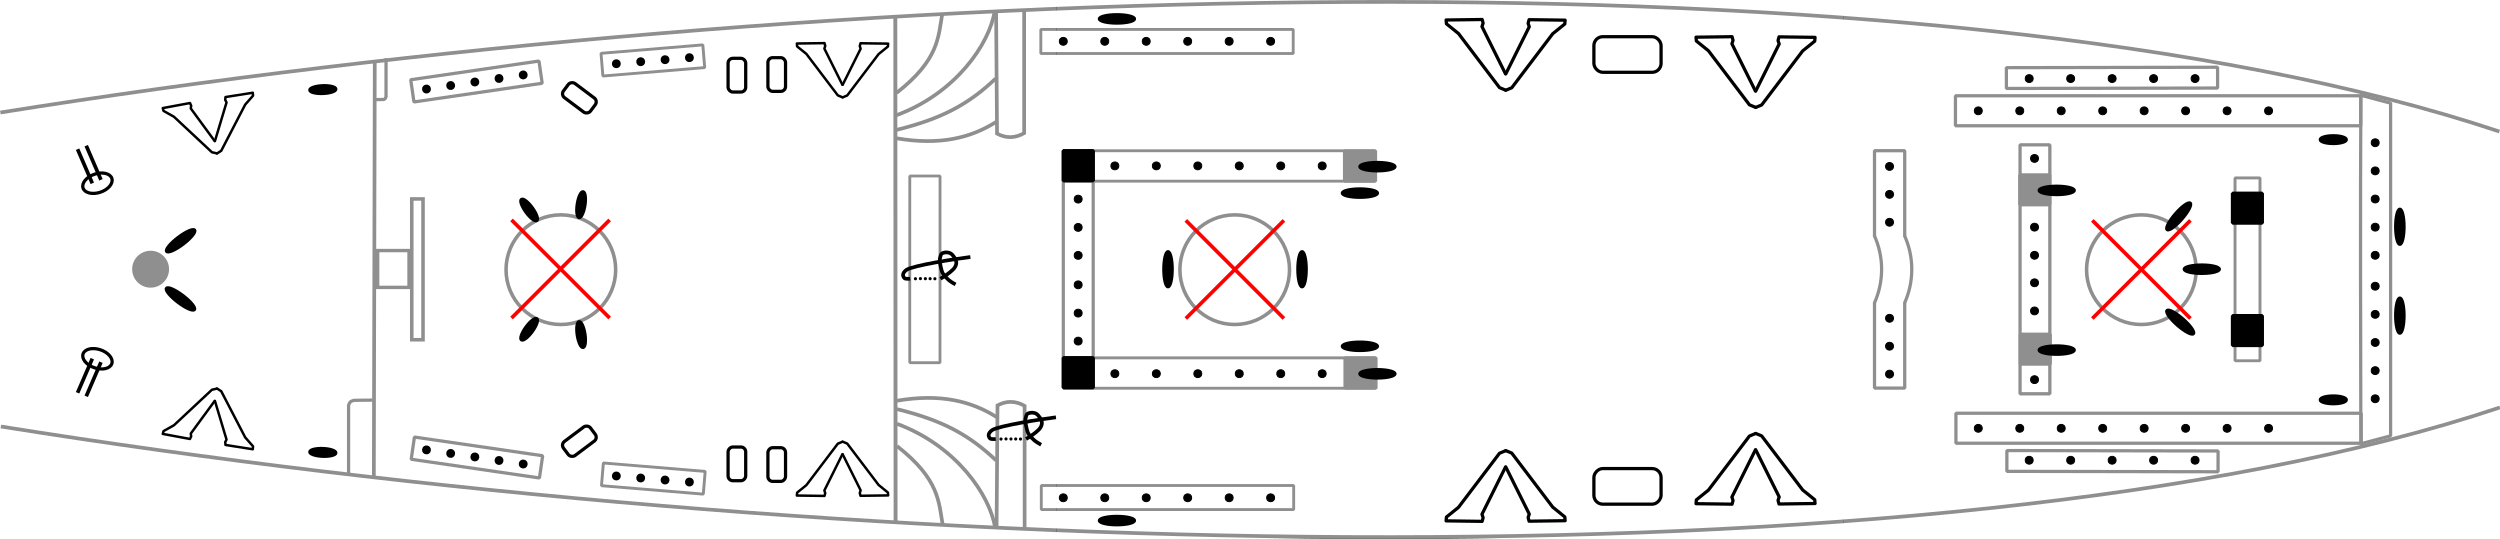 <?xml version="1.0" encoding="UTF-8" standalone="no"?>
<!-- Created with Inkscape (http://www.inkscape.org/) -->

<svg
   xmlns:rigging="https://github.com/jolaf/rigging"
   xmlns:dc="http://purl.org/dc/elements/1.1/"
   xmlns:cc="http://creativecommons.org/ns#"
   xmlns:rdf="http://www.w3.org/1999/02/22-rdf-syntax-ns#"
   xmlns:svg="http://www.w3.org/2000/svg"
   xmlns="http://www.w3.org/2000/svg"
   xmlns:xlink="http://www.w3.org/1999/xlink"
   xmlns:sodipodi="http://sodipodi.sourceforge.net/DTD/sodipodi-0.dtd"
   xmlns:inkscape="http://www.inkscape.org/namespaces/inkscape"
   viewBox="0 0 675.218 145.48"
   id="schemeImage"
   version="1.1"
   inkscape:version="0.92.0 r15299"
   sodipodi:docname="shtandart-src.svg">
  <style
     type="text/css"
     id="style1">
/* <![CDATA[ */
.deckMask {
	fill: white;
	opacity: 0.75;
}

.mastMask {
	stroke: red;
	stroke-width: 1px;
}

.highlight .on, .question {
	filter: url(#filterHighlight);
}

.rightAnswer {
	filter: url(#filterRightAnswer);
}

.wrongAnswer {
	filter: url(#filterWrongAnswer);
}

.colored .clewline {
	stroke: #eb7d01 !important; /* dark yellow */
	  fill: #eb7d01 !important;
}

.colored .buntline {
	stroke: #017c01 !important; /* dark green */
	  fill: #017c01 !important;
}

.colored .clewline.buntline {
	stroke: #6cc100 !important; /* yellow green */
	  fill: #6cc100 !important;
}

.colored .leechline {
	stroke: #b3014b !important; /* dark red */
	  fill: #b3014b !important;
}

.colored .bowline {
	stroke: #0031ff !important; /* dark blue */
	  fill: #0031ff !important;
}
/* ]]> */
  </style>
  <defs
     id="defs4">
    <filter
       id="filterRightAnswer"
       x="-50"
       y="-50"
       width="100"
       height="100">
      <feFlood
         result="flood"
         flood-color="rgb(0,128,0)"
         flood-opacity="1"
         id="feFlood5737" />
      <feComposite
         in="flood"
         result="mask"
         in2="SourceGraphic"
         operator="in"
         id="feComposite5739" />
      <feMorphology
         in="mask"
         result="dilated"
         operator="dilate"
         radius="4"
         id="feMorphology5741"
         stdDeviation="6.6" />
      <feGaussianBlur
         in="dilated"
         result="blurred"
         stdDeviation="3.3"
         id="feGaussianBlur5743"
         radius="6" />
      <feMerge
         id="feMerge5745">
        <feMergeNode
           in="blurred"
           id="feMergeNode5747" />
        <feMergeNode
           in="SourceGraphic"
           id="feMergeNode5749" />
      </feMerge>
    </filter>
    <filter
       height="100"
       width="100"
       y="-50"
       x="-50"
       id="filterWrongAnswer">
      <feFlood
         id="feFlood4410"
         flood-opacity="1"
         flood-color="rgb(255,0,0)"
         result="flood" />
      <feComposite
         id="feComposite4412"
         operator="in"
         in2="SourceGraphic"
         result="mask"
         in="flood" />
      <feMorphology
         stdDeviation="6.6"
         id="feMorphology4414"
         radius="4"
         operator="dilate"
         result="dilated"
         in="mask" />
      <feGaussianBlur
         radius="6"
         id="feGaussianBlur4416"
         stdDeviation="3.3"
         result="blurred"
         in="dilated" />
      <feMerge
         id="feMerge4422">
        <feMergeNode
           id="feMergeNode4418"
           in="blurred" />
        <feMergeNode
           id="feMergeNode4420"
           in="SourceGraphic" />
      </feMerge>
    </filter>
    <filter
       id="filterHighlight"
       x="-50"
       y="-50"
       width="100"
       height="100">
      <feFlood
         result="flood"
         flood-color="rgb(255,204,0)"
         flood-opacity="1"
         id="feFlood4426" />
      <feComposite
         in="flood"
         result="mask"
         in2="SourceGraphic"
         operator="in"
         id="feComposite4428" />
      <feMorphology
         in="mask"
         result="dilated"
         operator="dilate"
         radius="4"
         id="feMorphology4430"
         stdDeviation="6.6" />
      <feGaussianBlur
         in="dilated"
         result="blurred"
         stdDeviation="3.3"
         id="feGaussianBlur4432"
         radius="6" />
      <feMerge
         id="feMerge4438">
        <feMergeNode
           in="blurred"
           id="feMergeNode4434" />
        <feMergeNode
           in="SourceGraphic"
           id="feMergeNode4436" />
      </feMerge>
    </filter>
  </defs>
  <sodipodi:namedview
     id="base"
     pagecolor="#ffffff"
     bordercolor="#666666"
     borderopacity="1.0"
     inkscape:pageopacity="0.0"
     inkscape:pageshadow="2"
     inkscape:zoom="1.5593213"
     inkscape:cx="284.15537"
     inkscape:cy="75.258821"
     inkscape:document-units="px"
     inkscape:current-layer="g4497"
     showgrid="false"
     inkscape:window-width="2560"
     inkscape:window-height="1537"
     inkscape:window-x="1672"
     inkscape:window-y="-8"
     inkscape:window-maximized="1"
     showguides="false"
     inkscape:guide-bbox="true"
     gridtolerance="1"
     objecttolerance="5"
     guidetolerance="1"
     fit-margin-top="0"
     fit-margin-left="0"
     fit-margin-right="0"
     fit-margin-bottom="0">
    <inkscape:grid
       type="xygrid"
       id="grid4394"
       originx="-36.919"
       originy="-539.252" />
    <sodipodi:guide
       position="26.259,72.748"
       orientation="0,1"
       id="guide4311"
       inkscape:locked="false" />
  </sodipodi:namedview>
  <g
     inkscape:groupmode="layer"
     id="layer1"
     inkscape:label="drawing"
     sodipodi:insensitive="true">
    <g
       id="drawing"
       transform="translate(-36.919,-367.63)">
      <g
         id="centralDrawing1">
        <path
           inkscape:connector-curvature="0"
           id="path4304"
           d="M 137.89,496.362 138.138,384.146"
           style="fill:none;fill-rule:evenodd;stroke:#000000;stroke-width:1px"
           sodipodi:nodetypes="cc" />
        <path
           style="fill:none;fill-rule:evenodd;stroke:#000000;stroke-width:1.056px"
           d="m 278.803,508.343 -0.07,-136.424"
           id="path4288"
           inkscape:connector-curvature="0" />
        <path
           style="fill:none;fill-rule:evenodd;stroke:#000000;stroke-width:0.88;stroke-miterlimit:0"
           d="m 682.589,395.487 -8.036,-2.125 c -0.162,31.116 -0.062,65.644 0,94.118 l 8.036,-2.125 c 0,-29.956 0,-59.912 0,-89.868 z"
           id="path4294"
           inkscape:connector-curvature="0"
           sodipodi:nodetypes="ccccc" />
        <path
           style="fill:none;fill-rule:evenodd;stroke:#000000;stroke-width:0.88"
           d="m 141.182,383.355 v 10.38 c -0.175,0.713 -0.438,0.672 -0.685,0.766 l -2.226,0.035"
           id="path4306"
           inkscape:connector-curvature="0"
           sodipodi:nodetypes="cccc" />
        <ellipse
           transform="translate(36.919,367.63)"
           style="fill:#000000;fill-rule:evenodd;stroke:#000000;stroke-width:0.98;stroke-miterlimit:0.3"
           id="path4314"
           cx="40.678"
           cy="72.707"
           rx="4.495"
           ry="4.495" />
        <rect
           style="fill:#000000;fill-opacity:0;fill-rule:evenodd;stroke:#000000;stroke-width:0.921"
           id="rect4317"
           width="8.482"
           height="9.949"
           x="138.915"
           y="435.302" />
        <rect
           style="fill:#000000;fill-opacity:0;fill-rule:evenodd;stroke:#000000;stroke-width:0.961"
           id="rect4322"
           width="3.041"
           height="38.031"
           x="148.131"
           y="421.36" />
        <g
           id="g4332">
          <path
             style="fill:none;fill-rule:evenodd;stroke:#000000;stroke-width:0.767;stroke-miterlimit:0"
             d="m 290.809,415.168 h -8.168 c -0.004,16.806 -0.007,33.613 -0.011,50.419 h 8.168 c 0.004,-16.806 0.007,-33.613 0.011,-50.419 z"
             id="path4247"
             inkscape:connector-curvature="0"
             sodipodi:nodetypes="ccccc" />
        </g>
        <path
           sodipodi:nodetypes="ccccc"
           inkscape:connector-curvature="0"
           id="path4336"
           d="m 332.178,472.394 h -8.075 c 0,-21.34 0,-42.68 0,-64.019 h 8.075 c 0,21.34 0,42.68 0,64.019 z"
           style="fill:none;fill-rule:evenodd;stroke:#000000;stroke-width:0.86;stroke-miterlimit:0" />
        <g
           id="g4318">
          <g
             id="g4299">
            <path
               style="fill:none;fill-rule:evenodd;stroke:#000000;stroke-width:0.882;stroke-miterlimit:0"
               d="m 543.2,431.437 v -23.112 h 8.158 v 23.15"
               id="path4201"
               inkscape:connector-curvature="0" />
            <path
               sodipodi:nodetypes="ccc"
               inkscape:connector-curvature="0"
               id="path4211"
               d="m 551.285,431.226 c 1.304,2.875 1.979,5.997 1.979,9.164 0,3.167 -0.675,6.288 -1.979,9.164"
               style="fill:none;fill-rule:evenodd;stroke:#000000;stroke-width:0.88;stroke-linejoin:round;stroke-miterlimit:0" />
          </g>
          <g
             transform="matrix(1,0,0,-1,-1.332961e-5,880.779)"
             id="g4305">
            <path
               inkscape:connector-curvature="0"
               id="path4308"
               d="m 543.2,431.437 v -23.112 h 8.158 v 23.15"
               style="fill:none;fill-rule:evenodd;stroke:#000000;stroke-width:0.882;stroke-miterlimit:0" />
            <path
               sodipodi:nodetypes="ccc"
               inkscape:connector-curvature="0"
               id="path4312"
               d="m 543.138,431.226 c 1.304,2.875 1.979,5.997 1.979,9.164 0,3.167 -0.675,6.288 -1.979,9.164"
               style="fill:none;fill-rule:evenodd;stroke:#000000;stroke-width:0.88;stroke-linejoin:round;stroke-miterlimit:0" />
          </g>
        </g>
        <rect
           transform="translate(3.5988812e-6,4.8545675e-5)"
           style="fill:none;fill-rule:evenodd;stroke:#000000;stroke-width:0.888;stroke-miterlimit:0"
           id="rect4326"
           width="8.047"
           height="67.236"
           x="582.51"
           y="406.753" />
        <circle
           transform="translate(36.919,367.63)"
           style="fill:none;fill-rule:evenodd;stroke:#000000;stroke-width:0.962;stroke-miterlimit:0"
           id="path4330"
           cx="578.359"
           cy="72.838"
           r="14.805" />
        <rect
           transform="translate(36.919,367.63)"
           style="fill:none;fill-rule:evenodd;stroke:#000000;stroke-width:0.79;stroke-miterlimit:0"
           id="rect4333"
           width="6.742"
           height="49.382"
           x="603.653"
           y="48.055" />
        <path
           sodipodi:nodetypes="cccc"
           inkscape:connector-curvature="0"
           id="path4412"
           d="m 131.064,495.741 v -18.614 c 0.389,-1.278 0.973,-1.205 1.523,-1.374 l 4.95,-0.062"
           style="fill:none;fill-rule:evenodd;stroke:#000000;stroke-width:0.88" />
        <circle
           r="14.805"
           cy="440.468"
           cx="370.4"
           id="circle327"
           style="fill:none;fill-rule:evenodd;stroke:#000000;stroke-width:0.962;stroke-miterlimit:0" />
        <circle
           style="fill:none;fill-rule:evenodd;stroke:#000000;stroke-width:0.962;stroke-miterlimit:0"
           id="circle329"
           cx="188.4"
           cy="440.468"
           r="14.805" />
      </g>
      <g
         id="portDrawing">
        <path
           inkscape:tile-y0="-1.6731129e-06"
           inkscape:tile-x0="-2.8809948e-07"
           inkscape:tile-h="36.004633"
           inkscape:tile-w="675.19792"
           inkscape:tile-cy="18.021847"
           inkscape:tile-cx="337.55918"
           sodipodi:nodetypes="cc"
           inkscape:connector-curvature="0"
           id="path4399"
           d="M 37.019,398.018 C 260,362.362 560,352.362 711.979,403.161"
           style="fill:none;fill-rule:evenodd;stroke:#000000;stroke-width:1px" />
        <path
           sodipodi:nodetypes="cccc"
           inkscape:connector-curvature="0"
           id="path4286"
           d="m 305.95,370.636 0.253,33.082 c 2.441,1.306 4.882,1.261 7.324,-0.126 V 370.257"
           style="fill:none;fill-rule:evenodd;stroke:#000000;stroke-width:1px" />
        <path
           sodipodi:nodetypes="cc"
           inkscape:connector-curvature="0"
           id="path4296"
           d="m 279.055,392.733 c 11.483,-8.995 11.262,-15.064 12.374,-21.466"
           style="fill:none;fill-rule:evenodd;stroke:#000000;stroke-width:1px" />
        <path
           sodipodi:nodetypes="cc"
           inkscape:connector-curvature="0"
           id="path4298"
           d="m 279.055,398.746 c 16.006,-5.945 25.097,-19.221 26.517,-28.111"
           style="fill:none;fill-rule:evenodd;stroke:#000000;stroke-width:1px" />
        <path
           sodipodi:nodetypes="cc"
           inkscape:connector-curvature="0"
           id="path4300"
           d="m 279.055,402.708 c 12.562,-3.067 19.688,-7.145 26.769,-13.858"
           style="fill:none;fill-rule:evenodd;stroke:#000000;stroke-width:1px" />
        <path
           sodipodi:nodetypes="cc"
           inkscape:connector-curvature="0"
           id="path4302"
           d="m 279.055,404.981 c 11.722,2.006 20.149,-0.133 26.895,-4.419"
           style="fill:none;fill-rule:evenodd;stroke:#000000;stroke-width:1px" />
        <rect
           y="393.496"
           x="565.06"
           height="8.108"
           width="109.463"
           id="rect4158"
           style="fill:none;fill-rule:evenodd;stroke:#000000;stroke-width:0.88;stroke-miterlimit:0" />
        <rect
           transform="matrix(1,-0.002,0.002,1,0,0)"
           y="387.063"
           x="578.039"
           height="5.615"
           width="57.042"
           id="rect4272"
           style="fill:none;fill-rule:evenodd;stroke:#000000;stroke-width:0.88;stroke-linecap:round;stroke-miterlimit:0" />
        <rect
           style="fill:none;fill-rule:evenodd;stroke:#000000;stroke-width:0.777;stroke-miterlimit:0"
           id="rect4231"
           width="84.366"
           height="8.21"
           x="324.103"
           y="408.345" />
        <rect
           y="375.577"
           x="318.031"
           height="6.51"
           width="68.166"
           id="rect4238"
           style="fill:none;fill-rule:evenodd;stroke:#000000;stroke-width:0.777;stroke-miterlimit:0" />
        <rect
           transform="rotate(-4.735)"
           y="397.173"
           x="167.028"
           height="6.154"
           width="27.593"
           id="rect4267"
           style="fill:none;fill-rule:evenodd;stroke:#000000;stroke-width:0.787;stroke-miterlimit:0" />
        <rect
           transform="rotate(-8.297)"
           style="fill:none;fill-rule:evenodd;stroke:#000000;stroke-width:0.88;stroke-miterlimit:0"
           id="rect4281"
           width="35"
           height="6.061"
           x="90.144"
           y="406.429" />
        <rect
           y="414.902"
           x="582.484"
           height="8.012"
           width="8.012"
           id="rect4212"
           style="fill:#000000;fill-rule:evenodd;stroke:#000000;stroke-width:0.937;stroke-miterlimit:0" />
        <rect
           style="fill:#000000;fill-rule:evenodd;stroke:#000000;stroke-width:0.88;stroke-miterlimit:0"
           id="rect4227"
           width="8.109"
           height="8.109"
           x="400.07"
           y="408.425" />
      </g>
      <use
         x="0"
         y="0"
         xlink:href="#portDrawing"
         id="starboardDrawing"
         transform="matrix(1,0,0,-1,0.129,880.84)"
         width="100%"
         height="100%" />
    </g>
  </g>
  <g
     inkscape:groupmode="layer"
     id="layer2"
     inkscape:label="deckMasks"
     sodipodi:insensitive="true">
    <g
       id="deckMasks"
       style="opacity:0.75">
      <rect
         id="rect1474"
         width="177.484"
         height="145.841"
         x="497.98"
         y="-0.008"
         rigging:deck="fore"
         class="deckMask"
         style="opacity:0.75;fill:#ffffff" />
      <rect
         class="deckMask"
         id="rect1476"
         width="212.662"
         height="145.841"
         x="285.318"
         y="-0.008"
         rigging:deck="main"
         style="opacity:0.75;fill:#ffffff" />
      <rect
         class="deckMask"
         id="rect1478"
         width="285.318"
         height="145.841"
         x="0"
         y="-0.008"
         rigging:deck="stern"
         style="opacity:0.75;fill:#ffffff" />
    </g>
  </g>
  <g
     inkscape:groupmode="layer"
     id="layer3"
     inkscape:label="mastMasks"
     sodipodi:insensitive="true">
    <g
       id="mastMasks"
       transform="translate(2.16)">
      <g
         transform="rotate(-45,576.857,75.13)"
         id="g332"
         rigging:mast="fore"
         class="mastMask"
         style="stroke:#ff0000;stroke-width:1px">
        <path
           d="m 578.06,54.263 c 0,37.477 0,37.477 0,37.477 z"
           id="path327"
           inkscape:connector-curvature="0" />
        <path
           d="m 596.798,73.001 c -37.477,0 -37.477,0 -37.477,0 z"
           id="path329"
           inkscape:connector-curvature="0" />
      </g>
      <g
         id="g4015"
         transform="rotate(-45,454.437,370.678)"
         rigging:mast="main"
         class="mastMask"
         style="stroke:#ff0000;stroke-width:1px">
        <path
           inkscape:connector-curvature="0"
           id="path4011"
           d="m 578.06,54.263 c 0,37.477 0,37.477 0,37.477 z" />
        <path
           inkscape:connector-curvature="0"
           id="path4013"
           d="m 596.798,73.001 c -37.477,0 -37.477,0 -37.477,0 z" />
      </g>
      <g
         transform="rotate(-45,363.227,590.446)"
         id="g4021"
         rigging:mast="mizzen"
         class="mastMask"
         style="stroke:#ff0000">
        <path
           d="m 578.06,54.263 c 0,37.477 0,37.477 0,37.477 z"
           id="path4017"
           inkscape:connector-curvature="0" />
        <path
           d="m 596.798,73.001 c -37.477,0 -37.477,0 -37.477,0 z"
           id="path4019"
           inkscape:connector-curvature="0" />
      </g>
    </g>
  </g>
  <g
     inkscape:groupmode="layer"
     id="layer4"
     inkscape:label="points">
    <g
       id="points"
       transform="translate(0.02,-7.1415848e-6)"
       inkscape:transform-center-x="-152.32154"
       inkscape:transform-center-y="-60.498592">
      <g
         rigging:deck="fore"
         rigging:side="port"
         rigging:rail="behindFront"
         id="g1143">
        <ellipse
           transform="translate(-36.94,-367.63)"
           style="fill:#000000;fill-rule:evenodd;stroke:#000000;stroke-width:0.88;stroke-linecap:round;stroke-linejoin:round"
           id="path4223"
           ry="4.735"
           rx="1.126"
           cy="428.876"
           cx="685.088" />
      </g>
      <g
         rigging:deck="fore"
         rigging:side="port"
         rigging:rail="frontRail"
         id="g4296">
        <circle
           r="1.067"
           cy="436.582"
           cx="678.429"
           id="circle4318"
           style="fill:#000000;fill-rule:evenodd;stroke:#000000;stroke-width:0.266;stroke-miterlimit:2.9"
           transform="translate(-36.94,-367.63)" />
        <circle
           style="fill:#000000;fill-rule:evenodd;stroke:#000000;stroke-width:0.266;stroke-miterlimit:2.9"
           id="circle4316"
           cx="678.429"
           cy="428.982"
           r="1.067"
           transform="translate(-36.94,-367.63)" />
        <circle
           r="1.067"
           cy="421.382"
           cx="678.429"
           id="circle4314"
           style="fill:#000000;fill-rule:evenodd;stroke:#000000;stroke-width:0.266;stroke-miterlimit:2.9"
           transform="translate(-36.94,-367.63)" />
        <circle
           style="fill:#000000;fill-rule:evenodd;stroke:#000000;stroke-width:0.266;stroke-miterlimit:2.9"
           id="circle4312"
           cx="678.429"
           cy="413.782"
           r="1.067"
           transform="translate(-36.94,-367.63)" />
        <circle
           r="1.067"
           cy="406.182"
           cx="678.429"
           id="path4177"
           style="fill:#000000;fill-rule:evenodd;stroke:#000000;stroke-width:0.266;stroke-miterlimit:2.9"
           transform="translate(-36.94,-367.63)" />
      </g>
      <g
         rigging:deck="fore"
         rigging:side="port"
         rigging:rail="atMastSide"
         id="g1146"
         transform="translate(0,-2)">
        <ellipse
           transform="rotate(41.161,471.065,-233.004)"
           style="fill:#000000;fill-rule:evenodd;stroke:#000000;stroke-width:0.88;stroke-linecap:round;stroke-linejoin:round"
           id="ellipse4225"
           ry="4.735"
           rx="1.126"
           cy="-89.318"
           cx="752.554" />
      </g>
      <g
         rigging:deck="fore"
         rigging:side="port"
         rigging:rail="frontFists"
         id="g1149">
        <rect
           style="fill:#000000;fill-rule:evenodd;stroke:#000000;stroke-width:0.937;stroke-miterlimit:0"
           id="rect4199"
           width="8.012"
           height="8.012"
           x="639.91"
           y="419.847"
           transform="translate(-36.94,-367.63)" />
      </g>
      <g
         rigging:deck="fore"
         rigging:side="port"
         rigging:rail="sideRail"
         id="g4304">
        <circle
           style="fill:#000000;fill-rule:evenodd;stroke:#000000;stroke-width:0.266;stroke-miterlimit:2.9"
           id="circle4168"
           cx="571.23"
           cy="397.562"
           r="1.067"
           transform="translate(-36.94,-367.63)" />
        <circle
           r="1.067"
           cy="397.562"
           cx="582.43"
           id="circle4170"
           style="fill:#000000;fill-rule:evenodd;stroke:#000000;stroke-width:0.266;stroke-miterlimit:2.9"
           transform="translate(-36.94,-367.63)" />
        <circle
           style="fill:#000000;fill-rule:evenodd;stroke:#000000;stroke-width:0.266;stroke-miterlimit:2.9"
           id="circle4172"
           cx="593.63"
           cy="397.562"
           r="1.067"
           transform="translate(-36.94,-367.63)" />
        <circle
           r="1.067"
           cy="397.562"
           cx="604.83"
           id="circle4174"
           style="fill:#000000;fill-rule:evenodd;stroke:#000000;stroke-width:0.266;stroke-miterlimit:2.9"
           transform="translate(-36.94,-367.63)" />
        <circle
           style="fill:#000000;fill-rule:evenodd;stroke:#000000;stroke-width:0.266;stroke-miterlimit:2.9"
           id="circle4176"
           cx="616.03"
           cy="397.562"
           r="1.067"
           transform="translate(-36.94,-367.63)" />
        <circle
           r="1.067"
           cy="397.562"
           cx="627.23"
           id="circle4178"
           style="fill:#000000;fill-rule:evenodd;stroke:#000000;stroke-width:0.266;stroke-miterlimit:2.9"
           transform="translate(-36.94,-367.63)" />
        <circle
           style="fill:#000000;fill-rule:evenodd;stroke:#000000;stroke-width:0.266;stroke-miterlimit:2.9"
           id="circle4180"
           cx="638.43"
           cy="397.562"
           r="1.067"
           transform="translate(-36.94,-367.63)" />
        <circle
           r="1.067"
           cy="397.562"
           cx="649.63"
           id="circle4182"
           style="fill:#000000;fill-rule:evenodd;stroke:#000000;stroke-width:0.266;stroke-miterlimit:2.9"
           transform="translate(-36.94,-367.63)" />
      </g>
      <g
         transform="translate(-36.94,-367.631)"
         id="g5102"
         rigging:deck="fore"
         rigging:side="port"
         rigging:rail="shroudsRail">
        <circle
           style="fill:#000000;fill-rule:evenodd;stroke:#000000;stroke-width:0.266;stroke-miterlimit:2.9"
           id="circle4188"
           cx="584.98"
           cy="388.852"
           r="1.067" />
        <circle
           r="1.067"
           cy="388.852"
           cx="596.18"
           id="circle4190"
           style="fill:#000000;fill-rule:evenodd;stroke:#000000;stroke-width:0.266;stroke-miterlimit:2.9" />
        <circle
           style="fill:#000000;fill-rule:evenodd;stroke:#000000;stroke-width:0.266;stroke-miterlimit:2.9"
           id="circle4192"
           cx="607.38"
           cy="388.852"
           r="1.067" />
        <circle
           r="1.067"
           cy="388.852"
           cx="618.58"
           id="circle4194"
           style="fill:#000000;fill-rule:evenodd;stroke:#000000;stroke-width:0.266;stroke-miterlimit:2.9" />
        <circle
           style="fill:#000000;fill-rule:evenodd;stroke:#000000;stroke-width:0.266;stroke-miterlimit:2.9"
           id="circle4196"
           cx="629.78"
           cy="388.852"
           r="1.067" />
      </g>
      <g
         rigging:deck="fore"
         rigging:side="port"
         rigging:rail="behindMastRail"
         id="g4334">
        <circle
           r="1.067"
           cy="436.582"
           cx="586.42"
           id="circle4208"
           style="fill:#000000;fill-rule:evenodd;stroke:#000000;stroke-width:0.266;stroke-miterlimit:2.9"
           transform="translate(-36.94,-367.63)" />
        <circle
           r="1.067"
           cy="428.982"
           cx="586.42"
           id="circle4210"
           style="fill:#000000;fill-rule:evenodd;stroke:#000000;stroke-width:0.266;stroke-miterlimit:2.9"
           transform="translate(-36.94,-367.63)" />
        <circle
           style="fill:#000000;fill-rule:evenodd;stroke:#000000;stroke-width:0.266;stroke-miterlimit:2.9"
           id="circle4214"
           cx="586.42"
           cy="410.421"
           r="1.067"
           transform="translate(-36.94,-367.63)" />
      </g>
      <g
         rigging:deck="fore"
         rigging:side="port"
         rigging:rail="backPillars"
         id="g1152">
        <ellipse
           transform="rotate(90,165.345,-202.285)"
           style="fill:#000000;fill-rule:evenodd;stroke:#000000;stroke-width:0.88;stroke-linecap:round;stroke-linejoin:round"
           id="ellipse4231"
           ry="4.735"
           rx="1.126"
           cy="-592.41"
           cx="419.054" />
      </g>
      <g
         rigging:deck="fore"
         rigging:side="port"
         rigging:rail="backRail"
         id="g4384">
        <circle
           r="1.067"
           cy="60.032"
           cx="510.32"
           id="circle4224"
           style="fill:#000000;fill-rule:evenodd;stroke:#000000;stroke-width:0.266;stroke-miterlimit:2.9" />
        <circle
           style="fill:#000000;fill-rule:evenodd;stroke:#000000;stroke-width:0.266;stroke-miterlimit:2.9"
           id="circle4222"
           cx="510.32"
           cy="52.492"
           r="1.067" />
        <circle
           r="1.067"
           cy="44.952"
           cx="510.32"
           id="circle4207"
           style="fill:#000000;fill-rule:evenodd;stroke:#000000;stroke-width:0.266;stroke-miterlimit:2.9" />
      </g>
      <g
         rigging:deck="main"
         rigging:side="port"
         rigging:rail="bulwark"
         id="g4357">
        <g
           id="g4215"
           transform="translate(-103.904,-375.309)">
          <path
             sodipodi:nodetypes="ccccccccc"
             inkscape:connector-curvature="0"
             id="path4217"
             d="m 510.58,395.264 6.339,-12.723 -0.312,-0.938 0.268,-0.982 9.732,0.134 -0.089,1.027 -3.259,2.634 -11.071,14.598 -1.607,0.67"
             style="fill:#ffffff;fill-opacity:0.001;fill-rule:evenodd;stroke:#000000;stroke-width:0.88;stroke-linecap:round;stroke-linejoin:round" />
          <path
             style="fill:#ffffff;fill-opacity:0.001;fill-rule:evenodd;stroke:#000000;stroke-width:0.88;stroke-linecap:round;stroke-linejoin:round"
             d="m 510.485,395.219 -6.339,-12.723 0.312,-0.938 -0.268,-0.982 -9.732,0.134 0.089,1.027 3.259,2.634 11.071,14.598 1.607,0.67"
             id="path4219"
             inkscape:connector-curvature="0"
             sodipodi:nodetypes="ccccccccc" />
        </g>
        <rect
           rx="2.4"
           y="377.541"
           x="467.411"
           height="9.613"
           width="18.143"
           id="rect4221"
           style="fill:#ffffff;fill-opacity:0.001;fill-rule:evenodd;stroke:#000000;stroke-width:0.88;stroke-linecap:round;stroke-linejoin:round"
           transform="translate(-36.94,-367.63)" />
        <g
           transform="translate(-36.404,-370.666)"
           id="g4211">
          <path
             style="fill:#ffffff;fill-opacity:0.001;fill-rule:evenodd;stroke:#000000;stroke-width:0.88;stroke-linecap:round;stroke-linejoin:round"
             d="m 510.58,395.264 6.339,-12.723 -0.312,-0.938 0.268,-0.982 9.732,0.134 -0.089,1.027 -3.259,2.634 -11.071,14.598 -1.607,0.67"
             id="path4205"
             inkscape:connector-curvature="0"
             sodipodi:nodetypes="ccccccccc" />
          <path
             sodipodi:nodetypes="ccccccccc"
             inkscape:connector-curvature="0"
             id="path4209"
             d="m 510.485,395.219 -6.339,-12.723 0.312,-0.938 -0.268,-0.982 -9.732,0.134 0.089,1.027 3.259,2.634 11.071,14.598 1.607,0.67"
             style="fill:#ffffff;fill-opacity:0.001;fill-rule:evenodd;stroke:#000000;stroke-width:0.88;stroke-linecap:round;stroke-linejoin:round" />
        </g>
      </g>
      <g
         rigging:deck="main"
         rigging:side="port"
         rigging:rail="aboveRail"
         id="g1155">
        <ellipse
           transform="rotate(90,165.345,-202.285)"
           style="fill:#000000;fill-rule:evenodd;stroke:#000000;stroke-width:0.88;stroke-linecap:round;stroke-linejoin:round"
           id="ellipse4236"
           ry="4.735"
           rx="1.126"
           cy="-338.585"
           cx="372.733" />
      </g>
      <g
         rigging:deck="main"
         rigging:side="port"
         rigging:rail="sideRail"
         id="g4358">
        <circle
           r="1.067"
           cy="378.792"
           cx="324.1"
           id="circle4240"
           style="fill:#000000;fill-rule:evenodd;stroke:#000000;stroke-width:0.266;stroke-miterlimit:2.9"
           transform="translate(-36.94,-367.63)" />
        <circle
           style="fill:#000000;fill-rule:evenodd;stroke:#000000;stroke-width:0.266;stroke-miterlimit:2.9"
           id="circle4242"
           cx="335.3"
           cy="378.792"
           r="1.067"
           transform="translate(-36.94,-367.63)" />
        <circle
           r="1.067"
           cy="378.792"
           cx="346.5"
           id="circle4244"
           style="fill:#000000;fill-rule:evenodd;stroke:#000000;stroke-width:0.266;stroke-miterlimit:2.9"
           transform="translate(-36.94,-367.63)" />
        <circle
           style="fill:#000000;fill-rule:evenodd;stroke:#000000;stroke-width:0.266;stroke-miterlimit:2.9"
           id="circle4246"
           cx="357.7"
           cy="378.792"
           r="1.067"
           transform="translate(-36.94,-367.63)" />
        <circle
           r="1.067"
           cy="378.792"
           cx="368.9"
           id="circle4248"
           style="fill:#000000;fill-rule:evenodd;stroke:#000000;stroke-width:0.266;stroke-miterlimit:2.9"
           transform="translate(-36.94,-367.63)" />
        <circle
           style="fill:#000000;fill-rule:evenodd;stroke:#000000;stroke-width:0.266;stroke-miterlimit:2.9"
           id="circle4250"
           cx="380.1"
           cy="378.792"
           r="1.067"
           transform="translate(-36.94,-367.63)" />
      </g>
      <g
         rigging:deck="main"
         rigging:side="port"
         rigging:rail="backFists"
         id="g1158">
        <rect
           y="408.336"
           x="324.097"
           height="8.109"
           width="8.109"
           id="rect4213"
           style="fill:#000000;fill-rule:evenodd;stroke:#000000;stroke-width:0.88;stroke-miterlimit:0"
           transform="translate(-36.94,-367.63)" />
      </g>
      <g
         rigging:deck="main"
         rigging:side="port"
         rigging:rail="frontPillars"
         id="g1161">
        <ellipse
           transform="rotate(90,165.345,-202.285)"
           style="fill:#000000;fill-rule:evenodd;stroke:#000000;stroke-width:0.88;stroke-linecap:round;stroke-linejoin:round"
           id="ellipse4219"
           ry="4.735"
           rx="1.126"
           cy="-408.942"
           cx="412.644" />
      </g>
      <g
         rigging:deck="main"
         rigging:side="port"
         rigging:rail="sideMastRail"
         id="g4366">
        <circle
           style="fill:#000000;fill-rule:evenodd;stroke:#000000;stroke-width:0.266;stroke-miterlimit:2.9"
           id="circle4217"
           cx="338.03"
           cy="412.432"
           r="1.067"
           transform="translate(-36.94,-367.63)" />
        <circle
           r="1.067"
           cy="412.432"
           cx="349.23"
           id="circle4216"
           style="fill:#000000;fill-rule:evenodd;stroke:#000000;stroke-width:0.266;stroke-miterlimit:2.9"
           transform="translate(-36.94,-367.63)" />
        <circle
           style="fill:#000000;fill-rule:evenodd;stroke:#000000;stroke-width:0.266;stroke-miterlimit:2.9"
           id="circle4218"
           cx="360.43"
           cy="412.432"
           r="1.067"
           transform="translate(-36.94,-367.63)" />
        <circle
           r="1.067"
           cy="412.432"
           cx="371.63"
           id="circle4220"
           style="fill:#000000;fill-rule:evenodd;stroke:#000000;stroke-width:0.266;stroke-miterlimit:2.9"
           transform="translate(-36.94,-367.63)" />
        <circle
           style="fill:#000000;fill-rule:evenodd;stroke:#000000;stroke-width:0.266;stroke-miterlimit:2.9"
           id="circle4223"
           cx="382.83"
           cy="412.432"
           r="1.067"
           transform="translate(-36.94,-367.63)" />
        <circle
           r="1.067"
           cy="412.432"
           cx="394.03"
           id="circle4225"
           style="fill:#000000;fill-rule:evenodd;stroke:#000000;stroke-width:0.266;stroke-miterlimit:2.9"
           transform="translate(-36.94,-367.63)" />
      </g>
      <g
         rigging:deck="main"
         rigging:side="port"
         rigging:rail="onDeckFront"
         id="g1164">
        <ellipse
           cx="419.787"
           cy="-404.21"
           rx="1.126"
           ry="4.735"
           id="ellipse4229"
           style="fill:#000000;fill-rule:evenodd;stroke:#000000;stroke-width:0.88;stroke-linecap:round;stroke-linejoin:round"
           transform="rotate(90,165.345,-202.285)" />
      </g>
      <g
         rigging:deck="main"
         rigging:side="port"
         rigging:rail="behindMastRail"
         id="g4374">
        <circle
           r="1.067"
           cy="436.607"
           cx="328.12"
           id="circle4234"
           style="fill:#000000;fill-rule:evenodd;stroke:#000000;stroke-width:0.266;stroke-miterlimit:2.9"
           transform="translate(-36.94,-367.63)" />
        <circle
           style="fill:#000000;fill-rule:evenodd;stroke:#000000;stroke-width:0.266;stroke-miterlimit:2.9"
           id="circle4243"
           cx="328.12"
           cy="429.047"
           r="1.067"
           transform="translate(-36.94,-367.63)" />
        <circle
           r="1.067"
           cy="421.407"
           cx="328.12"
           id="circle4245"
           style="fill:#000000;fill-rule:evenodd;stroke:#000000;stroke-width:0.266;stroke-miterlimit:2.9"
           transform="translate(-36.94,-367.63)" />
      </g>
      <g
         rigging:deck="stern"
         rigging:rail="atFront"
         rigging:side="center"
         id="g4276"
         transform="translate(-36.624,-385.82)">
        <g
           transform="translate(-0.032,0.063)"
           id="g4268">
          <circle
             style="fill:#000000;fill-rule:evenodd;stroke:#000000;stroke-width:0;stroke-miterlimit:0"
             id="path4253"
             cx="283.884"
             cy="461.044"
             r="0.426" />
          <circle
             r="0.426"
             cy="461.013"
             cx="285.226"
             id="circle4255"
             style="fill:#000000;fill-rule:evenodd;stroke:#000000;stroke-width:0;stroke-miterlimit:0" />
          <circle
             style="fill:#000000;fill-rule:evenodd;stroke:#000000;stroke-width:0;stroke-miterlimit:0"
             id="circle4257"
             cx="286.568"
             cy="461.028"
             r="0.426" />
          <circle
             r="0.426"
             cy="461.028"
             cx="287.846"
             id="circle4259"
             style="fill:#000000;fill-rule:evenodd;stroke:#000000;stroke-width:0;stroke-miterlimit:0" />
          <circle
             style="fill:#000000;fill-rule:evenodd;stroke:#000000;stroke-width:0;stroke-miterlimit:0"
             id="circle4261"
             cx="289.14"
             cy="461.044"
             r="0.426" />
          <path
             style="fill:none;fill-rule:evenodd;stroke:#000000;stroke-width:1px"
             d="m 298.721,455.173 c -3.993,0.489 -15.46,2.284 -17.267,3.472 -0.874,0.684 -1.281,1.456 -0.505,2.273 0.295,0.218 1.515,0.126 1.515,0.126"
             id="path4249"
             inkscape:connector-curvature="0"
             sodipodi:nodetypes="cccc" />
          <path
             sodipodi:nodetypes="cszzzzzzzzc"
             inkscape:connector-curvature="0"
             id="path4251"
             d="m 290.64,461.044 c 0,0 1.792,-1.092 2.589,-1.768 0.499,-0.424 1.088,-0.913 1.357,-1.421 0.27,-0.508 0.393,-0.888 0.316,-1.452 -0.077,-0.564 -0.8,-1.72 -1.438,-2.147 -0.638,-0.427 -1.581,-0.414 -2.192,-0.158 -0.612,0.256 -0.566,0.713 -0.758,1.357 -0.191,0.644 0.115,1.993 0.284,2.715 0.169,0.722 0.251,1.043 0.6,1.61 0.349,0.567 0.988,1.204 1.547,1.673 0.559,0.469 1.768,1.136 1.768,1.136"
             style="fill:none;fill-rule:evenodd;stroke:#000000;stroke-width:1px" />
        </g>
      </g>
      <g
         rigging:deck="stern"
         rigging:side="port"
         rigging:rail="sideRail"
         id="g4420">
        <circle
           transform="rotate(-4.735,-4464.323,262.905)"
           r="0.759"
           cy="400.309"
           cx="170.924"
           id="path4269"
           style="fill:#000000;fill-rule:evenodd;stroke:#000000;stroke-width:0.882;stroke-miterlimit:0" />
        <circle
           transform="rotate(-4.735,-4464.323,262.905)"
           style="fill:#000000;fill-rule:evenodd;stroke:#000000;stroke-width:0.882;stroke-miterlimit:0"
           id="circle4273"
           cx="177.524"
           cy="400.309"
           r="0.759" />
        <circle
           transform="rotate(-4.735,-4464.323,262.905)"
           r="0.759"
           cy="400.309"
           cx="184.124"
           id="circle4275"
           style="fill:#000000;fill-rule:evenodd;stroke:#000000;stroke-width:0.882;stroke-miterlimit:0" />
        <circle
           transform="rotate(-4.735,-4464.323,262.905)"
           style="fill:#000000;fill-rule:evenodd;stroke:#000000;stroke-width:0.882;stroke-miterlimit:0"
           id="circle4277"
           cx="190.724"
           cy="400.309"
           r="0.759" />
      </g>
      <g
         rigging:deck="stern"
         rigging:side="port"
         rigging:rail="shroudsRail"
         id="g4413">
        <circle
           transform="rotate(-8.297,-2552.648,70.82)"
           style="fill:#000000;fill-rule:evenodd;stroke:#000000;stroke-width:0.882;stroke-miterlimit:0"
           id="circle4283"
           cx="93.994"
           cy="409.518"
           r="0.759" />
        <circle
           transform="rotate(-8.297,-2552.648,70.82)"
           r="0.759"
           cy="409.518"
           cx="100.594"
           id="circle4285"
           style="fill:#000000;fill-rule:evenodd;stroke:#000000;stroke-width:0.882;stroke-miterlimit:0" />
        <circle
           transform="rotate(-8.297,-2552.648,70.82)"
           style="fill:#000000;fill-rule:evenodd;stroke:#000000;stroke-width:0.882;stroke-miterlimit:0"
           id="circle4287"
           cx="107.194"
           cy="409.518"
           r="0.759" />
        <circle
           transform="rotate(-8.297,-2552.648,70.82)"
           r="0.759"
           cy="409.518"
           cx="113.794"
           id="circle4289"
           style="fill:#000000;fill-rule:evenodd;stroke:#000000;stroke-width:0.882;stroke-miterlimit:0" />
        <circle
           transform="rotate(-8.297,-2552.648,70.82)"
           style="fill:#000000;fill-rule:evenodd;stroke:#000000;stroke-width:0.882;stroke-miterlimit:0"
           id="circle4291"
           cx="120.394"
           cy="409.518"
           r="0.759" />
      </g>
      <g
         rigging:deck="stern"
         rigging:side="port"
         rigging:rail="bulwark"
         id="g4431">
        <rect
           transform="rotate(-53.144,-385.991,-146.887)"
           style="fill:#ffffff;fill-opacity:0.001;fill-rule:evenodd;stroke:#000000;stroke-width:0.88;stroke-miterlimit:0.3"
           id="rect4301"
           width="4.761"
           height="9.104"
           x="-201.674"
           y="386.552"
           rx="1.3" />
        <rect
           rx="1.3"
           y="383.383"
           x="233.564"
           height="9.104"
           width="4.761"
           id="rect4299"
           style="fill:#ffffff;fill-opacity:0.001;fill-rule:evenodd;stroke:#000000;stroke-width:0.88;stroke-miterlimit:0.3"
           transform="translate(-36.94,-367.63)" />
        <rect
           rx="1.3"
           y="383.204"
           x="244.323"
           height="9.104"
           width="4.761"
           id="rect4293"
           style="fill:#ffffff;fill-opacity:0.001;fill-rule:evenodd;stroke:#000000;stroke-width:0.88;stroke-miterlimit:0.3"
           transform="translate(-36.94,-367.63)" />
        <g
           transform="matrix(0.767,0,0,0.767,-164.049,-280.252)"
           id="g4333">
          <path
             style="fill:#ffffff;fill-opacity:0.001;fill-rule:evenodd;stroke:#000000;stroke-width:0.88;stroke-linecap:round;stroke-linejoin:round"
             d="m 510.58,395.264 6.339,-12.723 -0.312,-0.938 0.268,-0.982 9.732,0.134 -0.089,1.027 -3.259,2.634 -11.071,14.598 -1.607,0.67"
             id="path4335"
             inkscape:connector-curvature="0"
             sodipodi:nodetypes="ccccccccc" />
          <path
             sodipodi:nodetypes="ccccccccc"
             inkscape:connector-curvature="0"
             id="path4337"
             d="m 510.485,395.219 -6.339,-12.723 0.312,-0.938 -0.268,-0.982 -9.732,0.134 0.089,1.027 3.259,2.634 11.071,14.598 1.607,0.67"
             style="fill:#ffffff;fill-opacity:0.001;fill-rule:evenodd;stroke:#000000;stroke-width:0.88;stroke-linecap:round;stroke-linejoin:round" />
        </g>
      </g>
      <g
         rigging:deck="stern"
         rigging:side="port"
         rigging:rail="atMast"
         id="g4475"
         transform="translate(5.84,-2.641)">
        <ellipse
           style="fill:#000000;fill-rule:evenodd;stroke:#000000;stroke-width:0.88;stroke-miterlimit:0"
           id="ellipse4331"
           cx="75.654"
           cy="128.771"
           rx="1.045"
           ry="3.527"
           transform="rotate(-36.151)" />
        <ellipse
           transform="rotate(8.781)"
           ry="3.527"
           rx="1.045"
           cy="34.175"
           cx="158.158"
           id="path4329"
           style="fill:#000000;fill-rule:evenodd;stroke:#000000;stroke-width:0.88;stroke-miterlimit:0" />
      </g>
      <g
         rigging:deck="stern"
         rigging:side="port"
         rigging:rail="poopBulwark"
         id="g4487">
        <g
           transform="translate(-1.75,-4.75)"
           id="g4408">
          <ellipse
             style="fill:#ffffff;fill-opacity:0.001;fill-rule:evenodd;stroke:#000000;stroke-width:0.88;stroke-miterlimit:0.3"
             id="path4323"
             cx="-74.057"
             cy="420.366"
             rx="4.104"
             ry="2.557"
             transform="rotate(-18.749,-1131.871,-71.94)" />
          <path
             transform="translate(-36.94,-367.63)"
             sodipodi:nodetypes="cc"
             inkscape:connector-curvature="0"
             id="path4328"
             d="m 61.959,411.73 3.977,9.218"
             style="stroke:#000000;stroke-width:1px" />
          <path
             transform="translate(-36.94,-367.63)"
             style="stroke:#000000;stroke-width:1px"
             d="m 59.623,412.677 3.977,9.218"
             id="path4325"
             inkscape:connector-curvature="0"
             sodipodi:nodetypes="cc" />
        </g>
        <g
           transform="matrix(0.756,-0.13,0.13,0.756,-379.355,-194.342)"
           id="g4309">
          <path
             style="fill:#ffffff;fill-opacity:0.001;fill-rule:evenodd;stroke:#000000;stroke-width:0.88;stroke-linecap:round;stroke-linejoin:round"
             d="m 510.58,395.264 6.339,-12.723 -0.312,-0.938 0.268,-0.982 9.732,0.134 -0.089,1.027 -3.259,2.634 -11.071,14.598 -1.607,0.67"
             id="path4311"
             inkscape:connector-curvature="0"
             sodipodi:nodetypes="ccccccccc" />
          <path
             sodipodi:nodetypes="ccccccccc"
             inkscape:connector-curvature="0"
             id="path4313"
             d="m 510.485,395.219 -6.339,-12.723 0.312,-0.938 -0.268,-0.982 -9.732,0.134 0.089,1.027 3.259,2.634 11.071,14.598 1.607,0.67"
             style="fill:#ffffff;fill-opacity:0.001;fill-rule:evenodd;stroke:#000000;stroke-width:0.88;stroke-linecap:round;stroke-linejoin:round" />
        </g>
        <ellipse
           transform="rotate(87.793)"
           ry="3.527"
           rx="1.045"
           cy="-86.175"
           cx="27.538"
           id="use4688"
           style="fill:#000000;fill-rule:evenodd;stroke:#000000;stroke-width:0.88;stroke-miterlimit:0"
           inkscape:tile-x0="57.956545"
           inkscape:tile-y0="23.456158" />
      </g>
      <g
         rigging:side="starboard"
         rigging:rail="shroudsRail"
         rigging:deck="fore"
         id="g4282"
         transform="translate(-36.939,-264.546)">
        <circle
           r="1.067"
           cy="388.852"
           cx="584.98"
           id="circle4284"
           style="fill:#000000;fill-rule:evenodd;stroke:#000000;stroke-width:0.266;stroke-miterlimit:2.9" />
        <circle
           style="fill:#000000;fill-rule:evenodd;stroke:#000000;stroke-width:0.266;stroke-miterlimit:2.9"
           id="circle4286"
           cx="596.18"
           cy="388.852"
           r="1.067" />
        <circle
           r="1.067"
           cy="388.852"
           cx="607.38"
           id="circle4288"
           style="fill:#000000;fill-rule:evenodd;stroke:#000000;stroke-width:0.266;stroke-miterlimit:2.9" />
        <circle
           style="fill:#000000;fill-rule:evenodd;stroke:#000000;stroke-width:0.266;stroke-miterlimit:2.9"
           id="circle4290"
           cx="618.58"
           cy="388.852"
           r="1.067" />
        <circle
           r="1.067"
           cy="388.852"
           cx="629.78"
           id="circle4292"
           style="fill:#000000;fill-rule:evenodd;stroke:#000000;stroke-width:0.266;stroke-miterlimit:2.9" />
      </g>
      <g
         rigging:deck="fore"
         rigging:side="starboard"
         rigging:rail="sideRail"
         id="g4294"
         transform="translate(3.4263092e-4,85.75)">
        <circle
           transform="translate(-36.94,-367.63)"
           r="1.067"
           cy="397.562"
           cx="571.23"
           id="circle4296"
           style="fill:#000000;fill-rule:evenodd;stroke:#000000;stroke-width:0.266;stroke-miterlimit:2.9" />
        <circle
           transform="translate(-36.94,-367.63)"
           style="fill:#000000;fill-rule:evenodd;stroke:#000000;stroke-width:0.266;stroke-miterlimit:2.9"
           id="circle4298"
           cx="582.43"
           cy="397.562"
           r="1.067" />
        <circle
           transform="translate(-36.94,-367.63)"
           r="1.067"
           cy="397.562"
           cx="593.63"
           id="circle4300"
           style="fill:#000000;fill-rule:evenodd;stroke:#000000;stroke-width:0.266;stroke-miterlimit:2.9" />
        <circle
           transform="translate(-36.94,-367.63)"
           style="fill:#000000;fill-rule:evenodd;stroke:#000000;stroke-width:0.266;stroke-miterlimit:2.9"
           id="circle4302"
           cx="604.83"
           cy="397.562"
           r="1.067" />
        <circle
           transform="translate(-36.94,-367.63)"
           r="1.067"
           cy="397.562"
           cx="616.03"
           id="circle4304"
           style="fill:#000000;fill-rule:evenodd;stroke:#000000;stroke-width:0.266;stroke-miterlimit:2.9" />
        <circle
           transform="translate(-36.94,-367.63)"
           style="fill:#000000;fill-rule:evenodd;stroke:#000000;stroke-width:0.266;stroke-miterlimit:2.9"
           id="circle4306"
           cx="627.23"
           cy="397.562"
           r="1.067" />
        <circle
           transform="translate(-36.94,-367.63)"
           r="1.067"
           cy="397.562"
           cx="638.43"
           id="circle4308"
           style="fill:#000000;fill-rule:evenodd;stroke:#000000;stroke-width:0.266;stroke-miterlimit:2.9" />
        <circle
           transform="translate(-36.94,-367.63)"
           style="fill:#000000;fill-rule:evenodd;stroke:#000000;stroke-width:0.266;stroke-miterlimit:2.9"
           id="circle4310"
           cx="649.63"
           cy="397.562"
           r="1.067" />
      </g>
      <g
         rigging:deck="fore"
         rigging:side="starboard"
         rigging:rail="frontRail"
         id="g4312"
         transform="translate(3.1976551e-4,38.75)">
        <circle
           transform="translate(-36.94,-367.63)"
           style="fill:#000000;fill-rule:evenodd;stroke:#000000;stroke-width:0.266;stroke-miterlimit:2.9"
           id="circle4315"
           cx="678.429"
           cy="406.182"
           r="1.067" />
        <circle
           transform="translate(-36.94,-367.63)"
           r="1.067"
           cy="413.782"
           cx="678.429"
           id="circle4317"
           style="fill:#000000;fill-rule:evenodd;stroke:#000000;stroke-width:0.266;stroke-miterlimit:2.9" />
        <circle
           transform="translate(-36.94,-367.63)"
           style="fill:#000000;fill-rule:evenodd;stroke:#000000;stroke-width:0.266;stroke-miterlimit:2.9"
           id="circle4319"
           cx="678.429"
           cy="421.382"
           r="1.067" />
        <circle
           transform="translate(-36.94,-367.63)"
           r="1.067"
           cy="428.982"
           cx="678.429"
           id="circle4321"
           style="fill:#000000;fill-rule:evenodd;stroke:#000000;stroke-width:0.266;stroke-miterlimit:2.9" />
        <circle
           transform="translate(-36.94,-367.63)"
           style="fill:#000000;fill-rule:evenodd;stroke:#000000;stroke-width:0.266;stroke-miterlimit:2.9"
           id="circle4323"
           cx="678.429"
           cy="436.582"
           r="1.067" />
      </g>
      <g
         rigging:deck="fore"
         rigging:side="starboard"
         rigging:rail="behindFront"
         id="g1167">
        <ellipse
           style="fill:#000000;fill-rule:evenodd;stroke:#000000;stroke-width:0.88;stroke-linecap:round;stroke-linejoin:round"
           id="ellipse4325"
           ry="4.735"
           rx="1.126"
           cy="85.246"
           cx="648.148" />
      </g>
      <g
         rigging:deck="fore"
         rigging:side="starboard"
         rigging:rail="frontFists"
         id="g1170">
        <rect
           y="85.275"
           x="602.97"
           height="8.012"
           width="8.012"
           id="rect4327"
           style="fill:#000000;fill-rule:evenodd;stroke:#000000;stroke-width:0.937;stroke-miterlimit:0" />
      </g>
      <g
         rigging:deck="fore"
         rigging:rail="atMastFront"
         rigging:side="center"
         id="g1173">
        <ellipse
           transform="rotate(90)"
           cx="72.709"
           cy="-594.658"
           rx="1.126"
           ry="4.735"
           id="ellipse4329"
           style="fill:#000000;fill-rule:evenodd;stroke:#000000;stroke-width:0.88;stroke-linecap:round;stroke-linejoin:round" />
      </g>
      <g
         rigging:deck="fore"
         rigging:side="starboard"
         rigging:rail="atMastSide"
         id="g1176"
         transform="translate(0,2)">
        <ellipse
           cx="-323.559"
           cy="-499.254"
           rx="1.126"
           ry="4.735"
           id="ellipse4332"
           style="fill:#000000;fill-rule:evenodd;stroke:#000000;stroke-width:0.88;stroke-linecap:round;stroke-linejoin:round"
           transform="rotate(131.161)" />
      </g>
      <g
         rigging:deck="fore"
         rigging:side="starboard"
         rigging:rail="behindMastRail"
         id="g4339"
         transform="matrix(1,0,0,-1,3.4200031e-4,145.33)">
        <circle
           transform="translate(-36.94,-367.63)"
           style="fill:#000000;fill-rule:evenodd;stroke:#000000;stroke-width:0.266;stroke-miterlimit:2.9"
           id="circle4341"
           cx="586.42"
           cy="436.582"
           r="1.067" />
        <circle
           transform="translate(-36.94,-367.63)"
           style="fill:#000000;fill-rule:evenodd;stroke:#000000;stroke-width:0.266;stroke-miterlimit:2.9"
           id="circle4343"
           cx="586.42"
           cy="428.982"
           r="1.067" />
        <circle
           transform="translate(-36.94,-367.63)"
           r="1.067"
           cy="410.421"
           cx="586.42"
           id="circle4345"
           style="fill:#000000;fill-rule:evenodd;stroke:#000000;stroke-width:0.266;stroke-miterlimit:2.9" />
      </g>
      <g
         rigging:deck="fore"
         rigging:side="starboard"
         rigging:rail="backPillars"
         id="g1179">
        <ellipse
           cx="94.558"
           cy="-555.47"
           rx="1.126"
           ry="4.735"
           id="ellipse4347"
           style="fill:#000000;fill-rule:evenodd;stroke:#000000;stroke-width:0.88;stroke-linecap:round;stroke-linejoin:round"
           transform="rotate(90)" />
      </g>
      <g
         rigging:deck="fore"
         rigging:side="starboard"
         rigging:rail="backRail"
         id="g4349"
         transform="translate(0,41.012)">
        <circle
           transform="translate(-36.94,-367.63)"
           style="fill:#000000;fill-rule:evenodd;stroke:#000000;stroke-width:0.266;stroke-miterlimit:2.9"
           id="circle4351"
           cx="547.26"
           cy="412.582"
           r="1.067" />
        <circle
           transform="translate(-36.94,-367.63)"
           r="1.067"
           cy="420.122"
           cx="547.26"
           id="circle4353"
           style="fill:#000000;fill-rule:evenodd;stroke:#000000;stroke-width:0.266;stroke-miterlimit:2.9" />
        <circle
           transform="translate(-36.94,-367.63)"
           style="fill:#000000;fill-rule:evenodd;stroke:#000000;stroke-width:0.266;stroke-miterlimit:2.9"
           id="circle4355"
           cx="547.26"
           cy="427.662"
           r="1.067" />
      </g>
      <g
         rigging:deck="main"
         rigging:side="starboard"
         rigging:rail="bulwark"
         id="g4367"
         transform="matrix(1,0,0,-1,1.0610231e-4,146.08)">
        <g
           transform="translate(-103.904,-375.309)"
           id="g4375">
          <path
             style="fill:#ffffff;fill-opacity:0.001;fill-rule:evenodd;stroke:#000000;stroke-width:0.88;stroke-linecap:round;stroke-linejoin:round"
             d="m 510.58,395.264 6.339,-12.723 -0.312,-0.938 0.268,-0.982 9.732,0.134 -0.089,1.027 -3.259,2.634 -11.071,14.598 -1.607,0.67"
             id="path4377"
             inkscape:connector-curvature="0"
             sodipodi:nodetypes="ccccccccc" />
          <path
             sodipodi:nodetypes="ccccccccc"
             inkscape:connector-curvature="0"
             id="path4379"
             d="m 510.485,395.219 -6.339,-12.723 0.312,-0.938 -0.268,-0.982 -9.732,0.134 0.089,1.027 3.259,2.634 11.071,14.598 1.607,0.67"
             style="fill:#ffffff;fill-opacity:0.001;fill-rule:evenodd;stroke:#000000;stroke-width:0.88;stroke-linecap:round;stroke-linejoin:round" />
        </g>
        <rect
           transform="translate(-36.94,-367.63)"
           style="fill:#ffffff;fill-opacity:0.001;fill-rule:evenodd;stroke:#000000;stroke-width:0.88;stroke-linecap:round;stroke-linejoin:round"
           id="rect4381"
           width="18.143"
           height="9.613"
           x="467.411"
           y="377.541"
           rx="2.4" />
        <g
           id="g4369"
           transform="translate(-36.404,-370.666)">
          <path
             sodipodi:nodetypes="ccccccccc"
             inkscape:connector-curvature="0"
             id="path4371"
             d="m 510.58,395.264 6.339,-12.723 -0.312,-0.938 0.268,-0.982 9.732,0.134 -0.089,1.027 -3.259,2.634 -11.071,14.598 -1.607,0.67"
             style="fill:#ffffff;fill-opacity:0.001;fill-rule:evenodd;stroke:#000000;stroke-width:0.88;stroke-linecap:round;stroke-linejoin:round" />
          <path
             style="fill:#ffffff;fill-opacity:0.001;fill-rule:evenodd;stroke:#000000;stroke-width:0.88;stroke-linecap:round;stroke-linejoin:round"
             d="m 510.485,395.219 -6.339,-12.723 0.312,-0.938 -0.268,-0.982 -9.732,0.134 0.089,1.027 3.259,2.634 11.071,14.598 1.607,0.67"
             id="path4373"
             inkscape:connector-curvature="0"
             sodipodi:nodetypes="ccccccccc" />
        </g>
      </g>
      <g
         rigging:deck="main"
         rigging:side="starboard"
         rigging:rail="sideRail"
         id="g4383"
         transform="translate(2.8753596e-4,123.283)">
        <circle
           transform="translate(-36.94,-367.63)"
           style="fill:#000000;fill-rule:evenodd;stroke:#000000;stroke-width:0.266;stroke-miterlimit:2.9"
           id="circle4385"
           cx="324.1"
           cy="378.792"
           r="1.067" />
        <circle
           transform="translate(-36.94,-367.63)"
           r="1.067"
           cy="378.792"
           cx="335.3"
           id="circle4387"
           style="fill:#000000;fill-rule:evenodd;stroke:#000000;stroke-width:0.266;stroke-miterlimit:2.9" />
        <circle
           transform="translate(-36.94,-367.63)"
           style="fill:#000000;fill-rule:evenodd;stroke:#000000;stroke-width:0.266;stroke-miterlimit:2.9"
           id="circle4389"
           cx="346.5"
           cy="378.792"
           r="1.067" />
        <circle
           transform="translate(-36.94,-367.63)"
           r="1.067"
           cy="378.792"
           cx="357.7"
           id="circle4391"
           style="fill:#000000;fill-rule:evenodd;stroke:#000000;stroke-width:0.266;stroke-miterlimit:2.9" />
        <circle
           transform="translate(-36.94,-367.63)"
           style="fill:#000000;fill-rule:evenodd;stroke:#000000;stroke-width:0.266;stroke-miterlimit:2.9"
           id="circle4393"
           cx="368.9"
           cy="378.792"
           r="1.067" />
        <circle
           transform="translate(-36.94,-367.63)"
           r="1.067"
           cy="378.792"
           cx="380.1"
           id="circle4395"
           style="fill:#000000;fill-rule:evenodd;stroke:#000000;stroke-width:0.266;stroke-miterlimit:2.9" />
      </g>
      <g
         rigging:deck="main"
         rigging:side="starboard"
         rigging:rail="sideMastRail"
         id="g4397"
         transform="translate(2.9652077e-4,56.125)">
        <circle
           transform="translate(-36.94,-367.63)"
           r="1.067"
           cy="412.432"
           cx="338.03"
           id="circle4399"
           style="fill:#000000;fill-rule:evenodd;stroke:#000000;stroke-width:0.266;stroke-miterlimit:2.9" />
        <circle
           transform="translate(-36.94,-367.63)"
           style="fill:#000000;fill-rule:evenodd;stroke:#000000;stroke-width:0.266;stroke-miterlimit:2.9"
           id="circle4401"
           cx="349.23"
           cy="412.432"
           r="1.067" />
        <circle
           transform="translate(-36.94,-367.63)"
           r="1.067"
           cy="412.432"
           cx="360.43"
           id="circle4403"
           style="fill:#000000;fill-rule:evenodd;stroke:#000000;stroke-width:0.266;stroke-miterlimit:2.9" />
        <circle
           transform="translate(-36.94,-367.63)"
           style="fill:#000000;fill-rule:evenodd;stroke:#000000;stroke-width:0.266;stroke-miterlimit:2.9"
           id="circle4405"
           cx="371.63"
           cy="412.432"
           r="1.067" />
        <circle
           transform="translate(-36.94,-367.63)"
           r="1.067"
           cy="412.432"
           cx="382.83"
           id="circle4407"
           style="fill:#000000;fill-rule:evenodd;stroke:#000000;stroke-width:0.266;stroke-miterlimit:2.9" />
        <circle
           transform="translate(-36.94,-367.63)"
           style="fill:#000000;fill-rule:evenodd;stroke:#000000;stroke-width:0.266;stroke-miterlimit:2.9"
           id="circle4409"
           cx="394.03"
           cy="412.432"
           r="1.067" />
      </g>
      <g
         rigging:deck="main"
         rigging:side="starboard"
         rigging:rail="frontPillars"
         id="g1182">
        <ellipse
           cx="100.963"
           cy="-372.003"
           rx="1.126"
           ry="4.735"
           id="ellipse4411"
           style="fill:#000000;fill-rule:evenodd;stroke:#000000;stroke-width:0.88;stroke-linecap:round;stroke-linejoin:round"
           transform="rotate(90)" />
      </g>
      <g
         rigging:deck="main"
         rigging:side="starboard"
         rigging:rail="onDeckFront"
         id="g1185">
        <ellipse
           transform="rotate(90)"
           style="fill:#000000;fill-rule:evenodd;stroke:#000000;stroke-width:0.88;stroke-linecap:round;stroke-linejoin:round"
           id="ellipse4413"
           ry="4.735"
           rx="1.126"
           cy="-367.271"
           cx="93.531" />
      </g>
      <g
         rigging:deck="main"
         rigging:side="starboard"
         rigging:rail="behindMastRail"
         id="g4415"
         transform="translate(0,23.15)">
        <circle
           transform="translate(-36.94,-367.63)"
           style="fill:#000000;fill-rule:evenodd;stroke:#000000;stroke-width:0.266;stroke-miterlimit:2.9"
           id="circle4421"
           cx="328.12"
           cy="421.407"
           r="1.067" />
        <circle
           transform="translate(-36.94,-367.63)"
           r="1.067"
           cy="429.047"
           cx="328.12"
           id="circle4419"
           style="fill:#000000;fill-rule:evenodd;stroke:#000000;stroke-width:0.266;stroke-miterlimit:2.9" />
        <circle
           transform="translate(-36.94,-367.63)"
           style="fill:#000000;fill-rule:evenodd;stroke:#000000;stroke-width:0.266;stroke-miterlimit:2.9"
           id="circle4417"
           cx="328.12"
           cy="436.607"
           r="1.067" />
      </g>
      <g
         rigging:deck="main"
         rigging:side="starboard"
         rigging:rail="backFists"
         id="g1188">
        <rect
           style="fill:#000000;fill-rule:evenodd;stroke:#000000;stroke-width:0.88;stroke-miterlimit:0"
           id="rect4423"
           width="8.109"
           height="8.109"
           x="287.157"
           y="96.606" />
      </g>
      <g
         rigging:deck="main"
         rigging:side="starboard"
         rigging:rail="aboveRail"
         id="g1191">
        <ellipse
           cx="140.603"
           cy="-301.645"
           rx="1.126"
           ry="4.735"
           id="ellipse4425"
           style="fill:#000000;fill-rule:evenodd;stroke:#000000;stroke-width:0.88;stroke-linecap:round;stroke-linejoin:round"
           transform="rotate(90)" />
      </g>
      <g
         rigging:deck="main"
         rigging:rail="atMastFront"
         rigging:side="center"
         id="g1194">
        <ellipse
           transform="scale(-1)"
           style="fill:#000000;fill-rule:evenodd;stroke:#000000;stroke-width:0.88;stroke-linecap:round;stroke-linejoin:round"
           id="ellipse4427"
           ry="4.735"
           rx="1.126"
           cy="-72.719"
           cx="-351.645" />
      </g>
      <g
         rigging:deck="main"
         rigging:rail="atMastBack"
         rigging:side="center"
         id="g1197">
        <ellipse
           cx="-315.445"
           cy="-72.719"
           rx="1.126"
           ry="4.735"
           id="ellipse4429"
           style="fill:#000000;fill-rule:evenodd;stroke:#000000;stroke-width:0.88;stroke-linecap:round;stroke-linejoin:round"
           transform="scale(-1)" />
      </g>
      <g
         rigging:deck="stern"
         rigging:side="starboard"
         rigging:rail="bulwark"
         id="g4439"
         transform="matrix(1,0,0,-1,7.6282286e-5,145.591)">
        <rect
           rx="1.3"
           y="386.552"
           x="-201.674"
           height="9.104"
           width="4.761"
           id="rect4451"
           style="fill:#ffffff;fill-opacity:0.001;fill-rule:evenodd;stroke:#000000;stroke-width:0.88;stroke-miterlimit:0.3"
           transform="rotate(-53.144,-385.991,-146.887)" />
        <rect
           transform="translate(-36.94,-367.63)"
           style="fill:#ffffff;fill-opacity:0.001;fill-rule:evenodd;stroke:#000000;stroke-width:0.88;stroke-miterlimit:0.3"
           id="rect4449"
           width="4.761"
           height="9.104"
           x="233.564"
           y="383.383"
           rx="1.3" />
        <rect
           transform="translate(-36.94,-367.63)"
           style="fill:#ffffff;fill-opacity:0.001;fill-rule:evenodd;stroke:#000000;stroke-width:0.88;stroke-miterlimit:0.3"
           id="rect4447"
           width="4.761"
           height="9.104"
           x="244.323"
           y="383.204"
           rx="1.3" />
        <g
           id="g4441"
           transform="matrix(0.767,0,0,0.767,-164.049,-280.252)">
          <path
             sodipodi:nodetypes="ccccccccc"
             inkscape:connector-curvature="0"
             id="path4443"
             d="m 510.58,395.264 6.339,-12.723 -0.312,-0.938 0.268,-0.982 9.732,0.134 -0.089,1.027 -3.259,2.634 -11.071,14.598 -1.607,0.67"
             style="fill:#ffffff;fill-opacity:0.001;fill-rule:evenodd;stroke:#000000;stroke-width:0.88;stroke-linecap:round;stroke-linejoin:round" />
          <path
             style="fill:#ffffff;fill-opacity:0.001;fill-rule:evenodd;stroke:#000000;stroke-width:0.88;stroke-linecap:round;stroke-linejoin:round"
             d="m 510.485,395.219 -6.339,-12.723 0.312,-0.938 -0.268,-0.982 -9.732,0.134 0.089,1.027 3.259,2.634 11.071,14.598 1.607,0.67"
             id="path4445"
             inkscape:connector-curvature="0"
             sodipodi:nodetypes="ccccccccc" />
        </g>
      </g>
      <g
         rigging:deck="stern"
         rigging:side="starboard"
         rigging:rail="sideRail"
         id="g4453"
         transform="matrix(1,0,0,-1,-1.2171184e-8,145.771)">
        <circle
           style="fill:#000000;fill-rule:evenodd;stroke:#000000;stroke-width:0.882;stroke-miterlimit:0"
           id="circle4455"
           cx="170.924"
           cy="400.309"
           r="0.759"
           transform="rotate(-4.735,-4464.323,262.905)" />
        <circle
           r="0.759"
           cy="400.309"
           cx="177.524"
           id="circle4457"
           style="fill:#000000;fill-rule:evenodd;stroke:#000000;stroke-width:0.882;stroke-miterlimit:0"
           transform="rotate(-4.735,-4464.323,262.905)" />
        <circle
           style="fill:#000000;fill-rule:evenodd;stroke:#000000;stroke-width:0.882;stroke-miterlimit:0"
           id="circle4459"
           cx="184.124"
           cy="400.309"
           r="0.759"
           transform="rotate(-4.735,-4464.323,262.905)" />
        <circle
           r="0.759"
           cy="400.309"
           cx="190.724"
           id="circle4461"
           style="fill:#000000;fill-rule:evenodd;stroke:#000000;stroke-width:0.882;stroke-miterlimit:0"
           transform="rotate(-4.735,-4464.323,262.905)" />
      </g>
      <g
         rigging:deck="stern"
         rigging:side="starboard"
         rigging:rail="shroudsRail"
         id="g4463"
         transform="matrix(1,0,0,-1,0,145.564)">
        <circle
           r="0.759"
           cy="409.518"
           cx="93.994"
           id="circle4465"
           style="fill:#000000;fill-rule:evenodd;stroke:#000000;stroke-width:0.882;stroke-miterlimit:0"
           transform="rotate(-8.297,-2552.648,70.82)" />
        <circle
           style="fill:#000000;fill-rule:evenodd;stroke:#000000;stroke-width:0.882;stroke-miterlimit:0"
           id="circle4467"
           cx="100.594"
           cy="409.518"
           r="0.759"
           transform="rotate(-8.297,-2552.648,70.82)" />
        <circle
           r="0.759"
           cy="409.518"
           cx="107.194"
           id="circle4469"
           style="fill:#000000;fill-rule:evenodd;stroke:#000000;stroke-width:0.882;stroke-miterlimit:0"
           transform="rotate(-8.297,-2552.648,70.82)" />
        <circle
           style="fill:#000000;fill-rule:evenodd;stroke:#000000;stroke-width:0.882;stroke-miterlimit:0"
           id="circle4471"
           cx="113.794"
           cy="409.518"
           r="0.759"
           transform="rotate(-8.297,-2552.648,70.82)" />
        <circle
           r="0.759"
           cy="409.518"
           cx="120.394"
           id="circle4473"
           style="fill:#000000;fill-rule:evenodd;stroke:#000000;stroke-width:0.882;stroke-miterlimit:0"
           transform="rotate(-8.297,-2552.648,70.82)" />
      </g>
      <g
         rigging:deck="stern"
         rigging:side="starboard"
         rigging:rail="poopBulwark"
         id="g4497"
         transform="matrix(1,0,0,-1,0,146.388)">
        <g
           id="g4505"
           transform="translate(-1.75,-4.75)">
          <ellipse
             transform="rotate(-18.749,-1131.871,-71.94)"
             ry="2.557"
             rx="4.104"
             cy="420.366"
             cx="-74.057"
             id="ellipse4507"
             style="fill:#ffffff;fill-opacity:0.001;fill-rule:evenodd;stroke:#000000;stroke-width:0.88;stroke-miterlimit:0.3" />
          <path
             style="stroke:#000000;stroke-width:1px"
             d="m 61.959,411.73 3.977,9.218"
             id="path4509"
             inkscape:connector-curvature="0"
             sodipodi:nodetypes="cc"
             transform="translate(-36.94,-367.63)" />
          <path
             sodipodi:nodetypes="cc"
             inkscape:connector-curvature="0"
             id="path4511"
             d="m 59.623,412.677 3.977,9.218"
             style="stroke:#000000;stroke-width:1px"
             transform="translate(-36.94,-367.63)" />
        </g>
        <g
           id="g4499"
           transform="matrix(0.756,-0.13,0.13,0.756,-379.355,-194.342)">
          <path
             sodipodi:nodetypes="ccccccccc"
             inkscape:connector-curvature="0"
             id="path4501"
             d="m 510.58,395.264 6.339,-12.723 -0.312,-0.938 0.268,-0.982 9.732,0.134 -0.089,1.027 -3.259,2.634 -11.071,14.598 -1.607,0.67"
             style="fill:#ffffff;fill-opacity:0.001;fill-rule:evenodd;stroke:#000000;stroke-width:0.88;stroke-linecap:round;stroke-linejoin:round" />
          <path
             style="fill:#ffffff;fill-opacity:0.001;fill-rule:evenodd;stroke:#000000;stroke-width:0.88;stroke-linecap:round;stroke-linejoin:round"
             d="m 510.485,395.219 -6.339,-12.723 0.312,-0.938 -0.268,-0.982 -9.732,0.134 0.089,1.027 3.259,2.634 11.071,14.598 1.607,0.67"
             id="path4503"
             inkscape:connector-curvature="0"
             sodipodi:nodetypes="ccccccccc" />
        </g>
        <ellipse
           inkscape:tile-y0="23.456158"
           inkscape:tile-x0="57.956545"
           style="fill:#000000;fill-rule:evenodd;stroke:#000000;stroke-width:0.88;stroke-miterlimit:0"
           id="ellipse4513"
           cx="27.538"
           cy="-86.175"
           rx="1.045"
           ry="3.527"
           transform="rotate(87.793)" />
      </g>
      <g
         rigging:deck="stern"
         rigging:side="port"
         rigging:rail="poopFlagstaff"
         id="g1200">
        <ellipse
           cx="81.286"
           cy="0.481"
           rx="1.126"
           ry="4.735"
           id="ellipse4515"
           style="fill:#000000;fill-rule:evenodd;stroke:#000000;stroke-width:0.88;stroke-linecap:round;stroke-linejoin:round"
           transform="rotate(52.793)" />
      </g>
      <g
         rigging:deck="stern"
         rigging:side="starboard"
         rigging:rail="poopFlagstaff"
         id="g1203">
        <ellipse
           transform="matrix(0.605,-0.796,-0.796,-0.605,0,0)"
           style="fill:#000000;fill-rule:evenodd;stroke:#000000;stroke-width:0.88;stroke-linecap:round;stroke-linejoin:round"
           id="ellipse4517"
           ry="4.735"
           rx="1.126"
           cy="-87.662"
           cx="-34.807" />
      </g>
      <g
         transform="translate(-13.508,-342.527)"
         id="g808"
         rigging:side="starboard"
         rigging:rail="aboveLadder"
         rigging:deck="stern">
        <g
           id="g804"
           transform="translate(-0.032,0.063)">
          <circle
             r="0.426"
             cy="461.044"
             cx="283.884"
             id="circle792"
             style="fill:#000000;fill-rule:evenodd;stroke:#000000;stroke-width:0;stroke-miterlimit:0" />
          <circle
             style="fill:#000000;fill-rule:evenodd;stroke:#000000;stroke-width:0;stroke-miterlimit:0"
             id="circle794"
             cx="285.226"
             cy="461.013"
             r="0.426" />
          <circle
             r="0.426"
             cy="461.028"
             cx="286.568"
             id="circle796"
             style="fill:#000000;fill-rule:evenodd;stroke:#000000;stroke-width:0;stroke-miterlimit:0" />
          <circle
             style="fill:#000000;fill-rule:evenodd;stroke:#000000;stroke-width:0;stroke-miterlimit:0"
             id="circle798"
             cx="287.846"
             cy="461.028"
             r="0.426" />
          <circle
             r="0.426"
             cy="461.044"
             cx="289.14"
             id="circle800"
             style="fill:#000000;fill-rule:evenodd;stroke:#000000;stroke-width:0;stroke-miterlimit:0" />
          <path
             sodipodi:nodetypes="cccc"
             inkscape:connector-curvature="0"
             id="path802"
             d="m 298.721,455.173 c -3.993,0.489 -15.46,2.284 -17.267,3.472 -0.874,0.684 -1.281,1.456 -0.505,2.273 0.295,0.218 1.515,0.126 1.515,0.126"
             style="fill:none;fill-rule:evenodd;stroke:#000000;stroke-width:1px" />
          <path
             style="fill:none;fill-rule:evenodd;stroke:#000000;stroke-width:1px"
             d="m 290.64,461.044 c 0,0 1.792,-1.092 2.589,-1.768 0.499,-0.424 1.088,-0.913 1.357,-1.421 0.27,-0.508 0.393,-0.888 0.316,-1.452 -0.077,-0.564 -0.8,-1.72 -1.438,-2.147 -0.638,-0.427 -1.581,-0.414 -2.192,-0.158 -0.612,0.256 -0.566,0.713 -0.758,1.357 -0.191,0.644 0.115,1.993 0.284,2.715 0.169,0.722 0.251,1.043 0.6,1.61 0.349,0.567 0.988,1.204 1.547,1.673 0.559,0.469 1.768,1.136 1.768,1.136"
             id="path806"
             inkscape:connector-curvature="0"
             sodipodi:nodetypes="cszzzzzzzzc" />
        </g>
      </g>
      <g
         id="g826"
         rigging:rail="onDeckFront"
         rigging:side="port"
         rigging:deck="fore"
         transform="translate(542,14.177)">
        <ellipse
           inkscape:tile-y0="23.456158"
           inkscape:tile-x0="57.956545"
           style="fill:#000000;fill-rule:evenodd;stroke:#000000;stroke-width:0.88;stroke-miterlimit:0"
           id="ellipse824"
           cx="23.538"
           cy="-88.175"
           rx="1.045"
           ry="3.527"
           transform="rotate(90)" />
      </g>
      <g
         transform="translate(544,80.457)"
         rigging:deck="fore"
         rigging:side="starboard"
         rigging:rail="onDeckFront"
         id="g830">
        <ellipse
           transform="rotate(90)"
           ry="3.527"
           rx="1.045"
           cy="-86.175"
           cx="27.538"
           id="ellipse828"
           style="fill:#000000;fill-rule:evenodd;stroke:#000000;stroke-width:0.88;stroke-miterlimit:0"
           inkscape:tile-x0="57.956545"
           inkscape:tile-y0="23.456158" />
      </g>
      <g
         transform="matrix(1,0,0,-1,5.84,148.287)"
         id="g668"
         rigging:rail="atMast"
         rigging:side="starboard"
         rigging:deck="stern">
        <ellipse
           transform="rotate(-36.151)"
           ry="3.527"
           rx="1.045"
           cy="128.771"
           cx="75.654"
           id="ellipse666"
           style="fill:#000000;fill-rule:evenodd;stroke:#000000;stroke-width:0.88;stroke-miterlimit:0" />
        <ellipse
           style="fill:#000000;fill-rule:evenodd;stroke:#000000;stroke-width:0.88;stroke-miterlimit:0"
           id="ellipse664"
           cx="158.158"
           cy="34.175"
           rx="1.045"
           ry="3.527"
           transform="rotate(8.781)" />
      </g>
    </g>
  </g>
</svg>
